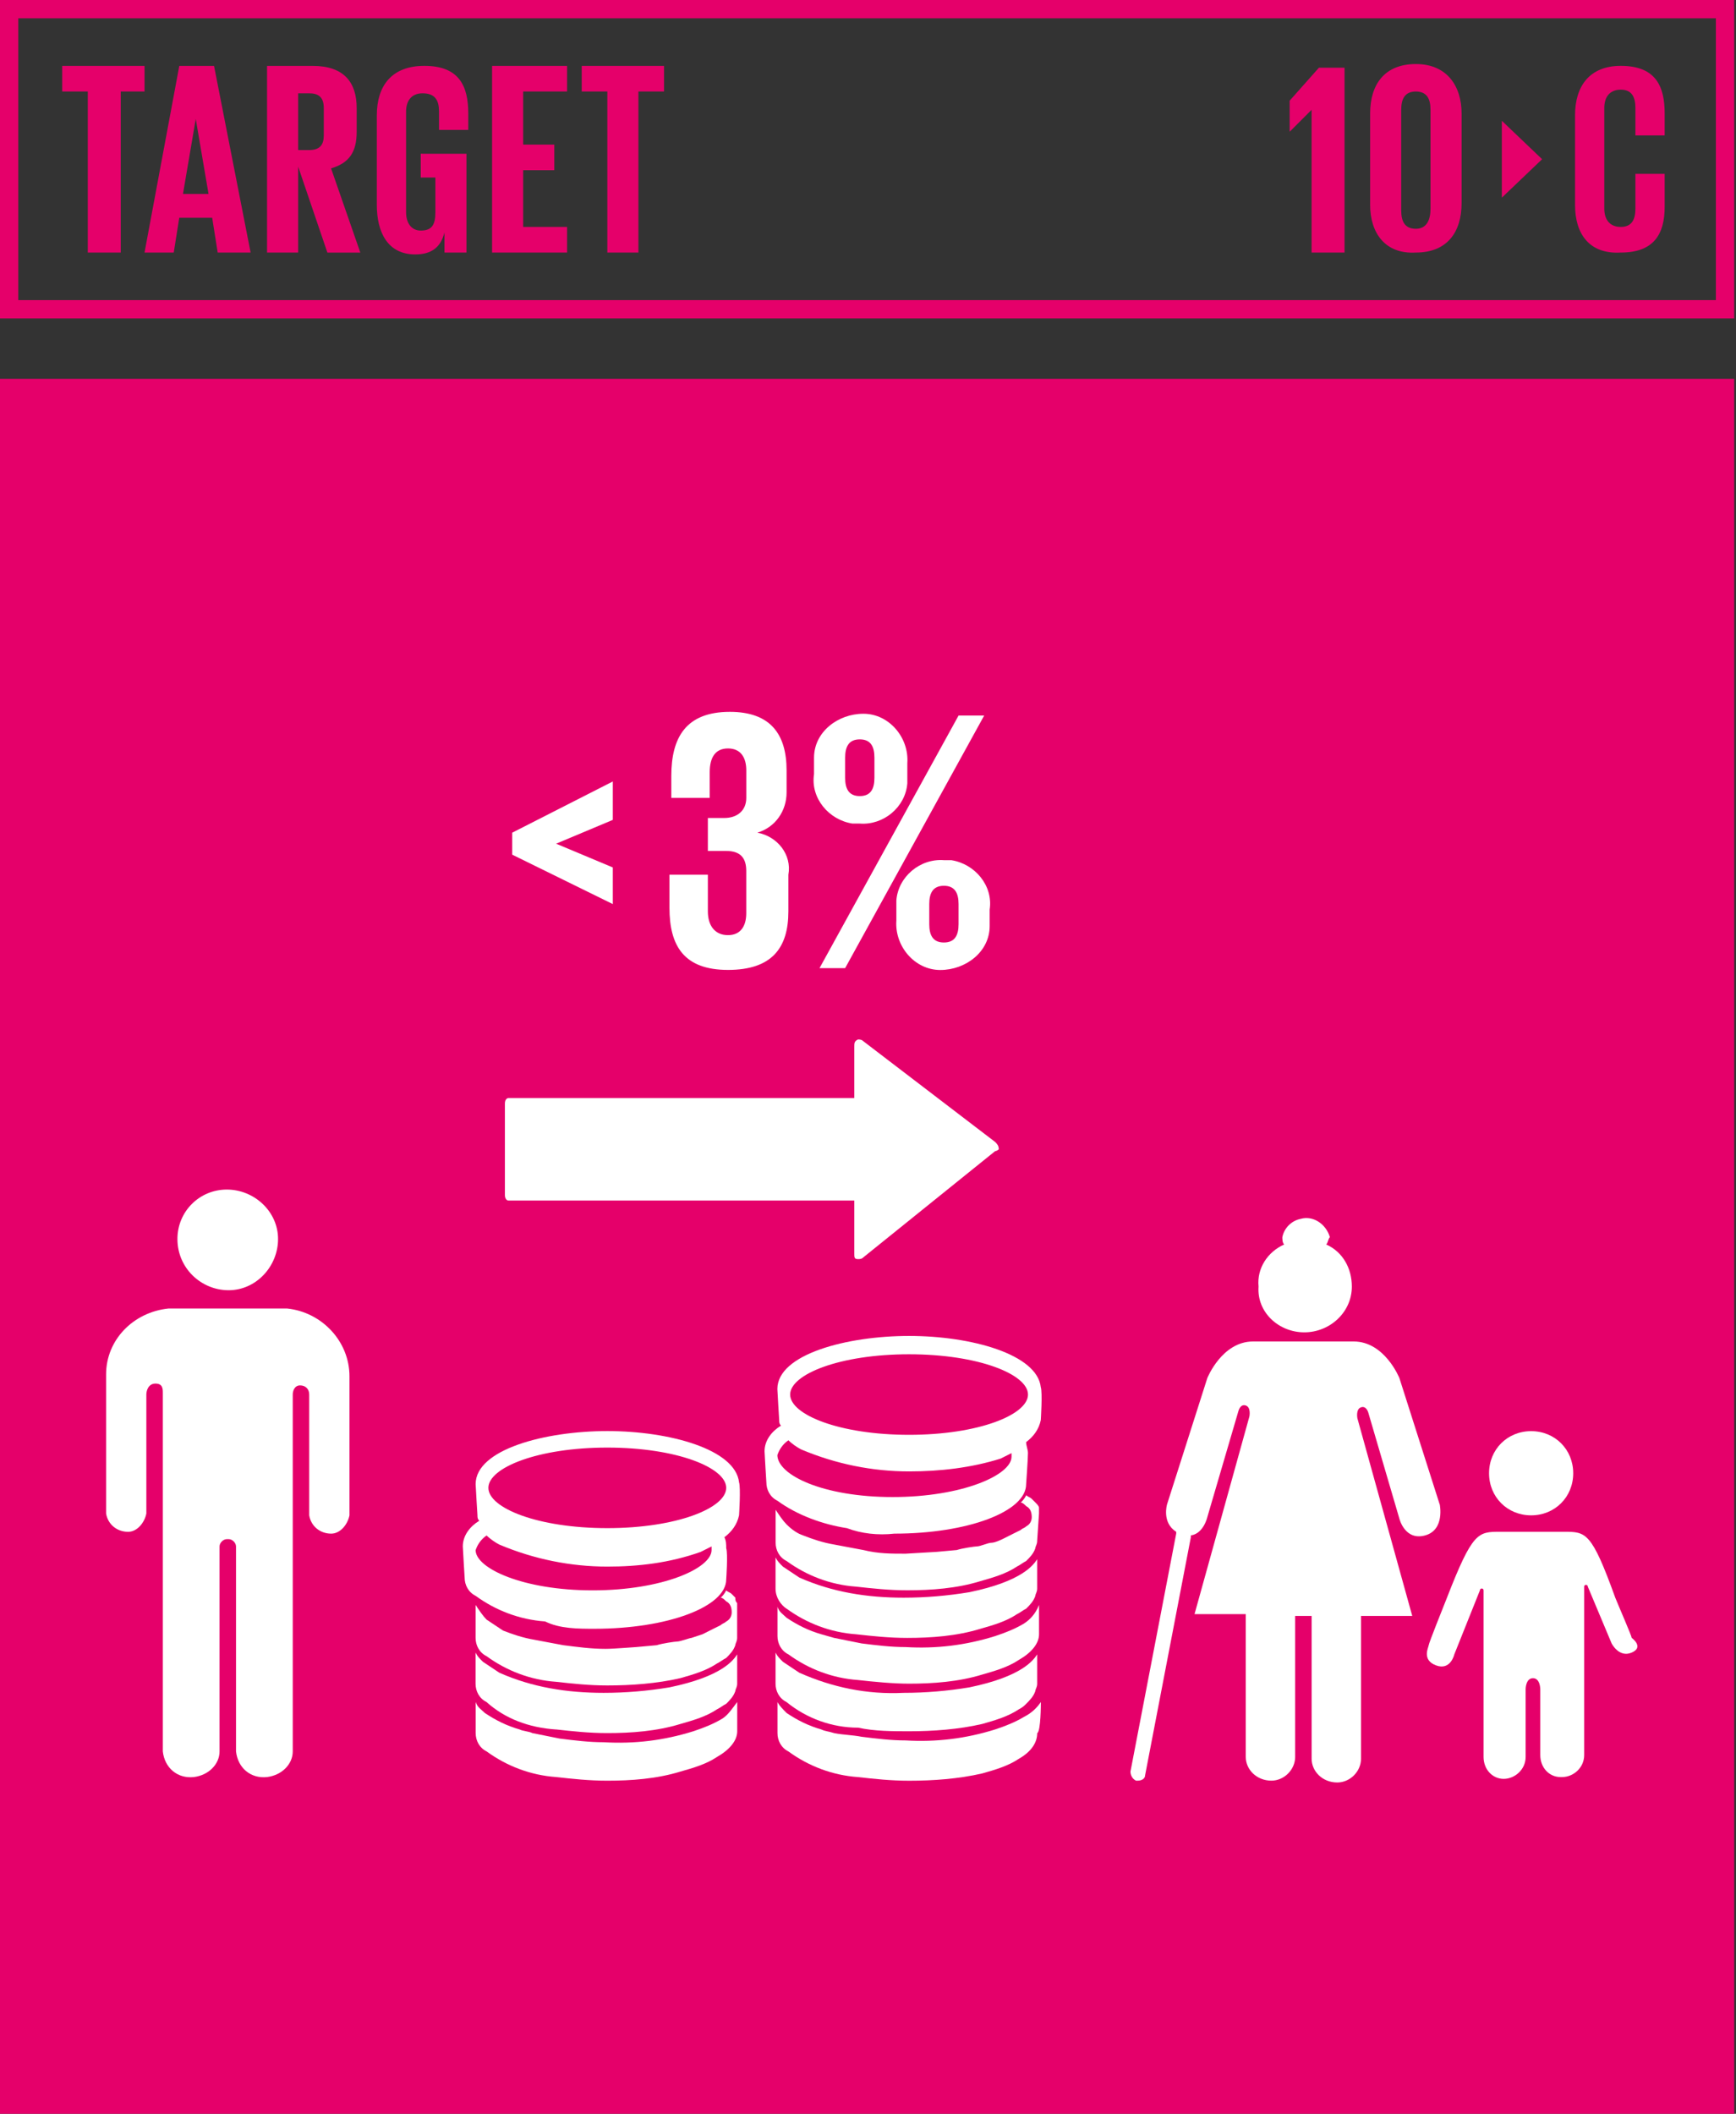 <?xml version="1.0" encoding="UTF-8"?><svg id="Capa_1" xmlns="http://www.w3.org/2000/svg" viewBox="0 0 467 568.37"><rect x="0" y="0" width="467" height="568.37" fill="#333333" stroke="none"/><defs><style>.cls-1{fill:#fff;}.cls-2{fill:#e5006a;}</style></defs><path class="cls-2" d="M4.92,80.7H461.59V4.92H4.92V80.7Zm462.08,4.92H0V0H466.51V85.62h.49Z"/><polygon class="cls-2" points="16.73 17.72 38.88 17.72 38.88 24.6 32.48 24.6 32.48 67.91 23.62 67.91 23.62 24.6 16.73 24.6 16.73 17.72"/><path class="cls-2" d="M49.21,52.16h6.89l-3.44-20.18-3.44,20.18Zm-10.33,15.75l9.35-50.19h9.35l9.84,50.19h-8.86l-1.48-9.35h-8.86l-1.48,9.35h-7.87Z"/><path class="cls-2" d="M80.21,24.6v15.75h2.95c2.95,0,3.94-1.48,3.94-3.94v-7.38c0-2.95-1.48-3.94-3.94-3.94h-2.95v-.49Zm0,20.18v23.13h-8.37V17.72h12.3c8.37,0,11.81,4.43,11.81,11.32v6.4c0,5.41-1.97,8.37-6.89,9.84l7.87,22.64h-8.86l-7.87-23.13Z"/><path class="cls-2" d="M113.67,41.34h11.81v26.57h-5.91v-5.41c-.98,3.94-3.44,5.91-7.87,5.91-7.38,0-10.33-5.91-10.33-13.29V31c0-7.87,3.94-13.29,12.79-13.29,9.35,0,11.81,5.41,11.81,12.79v4.43h-7.87v-4.92c0-2.95-.98-4.92-4.43-4.92-2.95,0-4.43,1.97-4.43,4.92v27.07c0,2.95,1.48,4.92,3.94,4.92,2.95,0,3.94-1.48,3.94-4.92v-9.35h-3.94v-6.4h.49Z"/><polygon class="cls-2" points="132.37 17.72 152.55 17.72 152.55 24.6 140.74 24.6 140.74 38.88 149.11 38.88 149.11 45.77 140.74 45.77 140.74 61.02 152.55 61.02 152.55 67.91 132.37 67.91 132.37 17.72"/><polygon class="cls-2" points="156.49 17.72 178.63 17.72 178.63 24.6 171.74 24.6 171.74 67.91 163.38 67.91 163.38 24.6 156.49 24.6 156.49 17.72"/><path class="cls-2" d="M423.7,55.11V31c0-7.87,3.94-13.29,12.3-13.29,9.35,0,11.81,5.41,11.81,12.79v5.91h-7.87v-7.38c0-2.95-.98-4.92-3.94-4.92s-4.43,1.97-4.43,4.92v27.07c0,2.95,1.48,4.92,4.43,4.92s3.94-1.97,3.94-4.92v-9.35h7.87v8.86c0,7.38-2.95,12.3-11.81,12.3-8.37,.49-12.3-4.92-12.3-12.79"/><polygon class="cls-2" points="361.69 17.72 361.69 67.91 352.83 67.91 352.83 29.53 346.93 35.43 346.93 27.07 354.8 18.21 361.69 18.21 361.69 17.72"/><path class="cls-2" d="M384.82,56.1V29.53c0-2.95-.98-4.92-3.94-4.92s-3.94,1.97-3.94,4.92v27.07c0,2.95,.98,4.92,3.94,4.92s3.94-2.46,3.94-5.41m-16.24-.98V30.51c0-7.87,3.94-13.29,12.3-13.29s12.3,5.91,12.3,13.29v24.11c0,7.87-3.94,13.29-12.3,13.29-8.37,.49-12.3-5.41-12.3-12.79"/><polygon class="cls-2" points="404.01 32.48 404.01 53.15 414.84 42.81 404.01 32.48"/><g><rect class="cls-2" y="101.86" width="466.51" height="466.51"/><path class="cls-1" d="M61.51,346.93c7.38,0,13.29-6.4,13.29-13.78s-6.4-13.29-13.78-13.29-13.29,5.91-13.29,13.29c0,7.87,6.4,13.78,13.78,13.78"/><path class="cls-1" d="M77.26,351.85h-31.99c-9.35,.98-16.73,8.37-16.73,17.72v37.4c.49,2.95,2.95,4.92,5.91,4.92,2.46,0,4.43-2.46,4.92-4.92v-31.99c0-.98,.49-2.95,2.46-2.95s1.97,1.48,1.97,2.46v96.45c.49,4.43,3.94,7.38,8.37,6.89,3.94-.49,6.89-3.44,6.89-6.89v-55.11c0-.98,.98-1.97,1.97-1.97h.49c.98,0,1.97,.98,1.97,1.97v55.11c.49,4.43,3.94,7.38,8.37,6.89,3.94-.49,6.89-3.44,6.89-6.89v-95.96c0-.98,.49-2.46,1.97-2.46s2.46,.98,2.46,2.46v32.48c.49,2.95,2.95,4.92,5.91,4.92,2.46,0,4.43-2.46,4.92-4.92v-37.4c0-9.35-7.38-17.22-16.73-18.21"/><polygon class="cls-1" points="137.79 229.81 164.85 243.1 164.85 233.25 149.6 226.86 164.85 220.46 164.85 210.13 137.79 223.9 137.79 229.81"/><path class="cls-1" d="M203.73,223.9c4.92-1.48,7.87-5.91,7.87-10.83v-5.91c0-9.84-4.43-15.75-15.26-15.75-11.81,0-15.75,6.89-15.75,17.22v5.91h10.33v-6.89c0-3.94,1.48-6.4,4.92-6.4s4.92,2.46,4.92,5.91v7.38c0,3.44-2.46,5.41-5.91,5.41h-4.43v8.86h4.92c3.94,0,5.41,1.97,5.41,5.41v11.32c0,3.44-1.48,5.91-4.92,5.91s-5.41-2.46-5.41-6.4v-9.84h-10.33v8.86c0,10.33,3.94,16.73,15.75,16.73s16.24-5.91,16.24-15.75v-9.84c.98-5.41-2.95-10.33-8.37-11.32"/><path class="cls-1" d="M257.86,248.51c0,2.95-.98,4.92-3.94,4.92s-3.94-1.97-3.94-4.92v-5.41c0-2.95,.98-4.92,3.94-4.92s3.94,1.97,3.94,4.92v5.41Zm-3.94-17.22c-6.4-.49-12.3,4.43-12.79,10.83v5.41c-.49,6.89,4.92,13.29,11.81,13.29s13.29-4.92,13.29-11.81v-4.43c.98-6.4-3.94-12.3-10.33-13.29h-1.97Z"/><path class="cls-1" d="M227.35,203.73c0-2.95,.98-4.92,3.94-4.92s3.94,1.97,3.94,4.92v5.41c0,2.95-.98,4.92-3.94,4.92s-3.94-1.97-3.94-4.92v-5.41Zm3.94,17.72c6.4,.49,12.3-4.43,12.79-10.83v-5.41c.49-6.89-4.92-13.29-11.81-13.29s-13.29,4.92-13.29,11.81v4.43c-.98,6.4,3.94,12.3,10.33,13.29h1.97Z"/><polygon class="cls-1" points="257.86 192.41 220.46 260.32 227.35 260.32 264.75 192.41 257.86 192.41"/><path class="cls-1" d="M350.87,358.25c6.89,0,12.79-5.41,12.79-12.3,0-4.92-2.46-9.35-6.89-11.32,.49-.49,.49-1.48,.98-1.97-.98-3.44-4.43-5.91-7.87-4.92-2.46,.49-4.43,2.46-4.92,4.92,0,.49,0,1.48,.49,1.97-4.43,1.97-7.38,6.4-6.89,11.32-.49,6.89,5.41,12.3,12.3,12.3"/><path class="cls-1" d="M387.28,404.5l-10.83-33.95s-3.94-9.84-12.3-9.84h-27.07c-8.37,0-12.3,9.84-12.3,9.84l-10.83,33.95s-1.48,4.92,2.46,7.38v.49l-12.3,63.97c0,.98,.49,1.97,1.48,2.46h.49c.98,0,1.97-.49,1.97-1.48l12.3-63.97v-.49c3.44-.49,4.43-4.92,4.43-4.92l8.37-28.54s.49-1.97,1.97-1.48c1.48,.49,.98,2.95,.98,2.95l-14.76,53.15h13.78v38.38c0,3.44,2.95,6.4,6.89,6.4,3.44,0,6.4-2.95,6.4-6.4v-37.89h4.43v38.38c0,3.44,2.95,6.4,6.89,6.4,3.44,0,6.4-2.95,6.4-6.4v-38.38h13.78l-14.76-53.15s-.49-2.46,.98-2.95c1.48-.49,1.97,1.48,1.97,1.48l8.37,28.54s1.48,5.91,6.89,4.43c5.41-1.48,3.94-8.37,3.94-8.37"/><path class="cls-1" d="M411.89,407.46c6.4,0,11.32-4.92,11.32-11.32s-4.92-11.32-11.32-11.32-11.32,4.92-11.32,11.32,4.92,11.32,11.32,11.32"/><path class="cls-1" d="M438.95,440.43c0-.49-3.44-8.37-4.43-10.83-6.4-17.72-7.87-17.72-13.78-17.72h-17.22c-5.91,0-7.38,0-14.27,17.72-.98,2.46-4.92,12.3-4.92,12.79s-1.97,3.94,1.97,5.41c3.94,1.48,4.92-2.95,4.92-2.95l6.89-17.22s0-.49,.49-.49,.49,.49,.49,.49v44.78c0,3.44,2.46,5.91,5.41,5.91s5.91-2.46,5.91-5.91v-18.21s0-2.95,1.97-2.95,1.97,2.95,1.97,2.95v17.72c0,3.44,2.46,5.91,5.41,5.91h.49c2.95,0,5.91-2.46,5.91-5.91v-45.27q0-.49,.49-.49c.49,0,.49,.49,.49,.49l6.4,15.25s1.97,3.94,5.41,2.46c3.44-1.48,0-3.94,0-3.94"/><path class="cls-1" d="M194.38,462.08c-2.46,1.48-4.92,2.46-7.87,3.44-7.87,2.46-15.75,3.44-24.11,2.95-3.94,0-7.87-.49-11.81-.98-2.46-.49-4.92-.98-7.38-1.48-.98-.49-2.46-.49-3.44-.98-3.44-.98-6.4-2.46-9.35-4.43-.98-.98-1.97-1.48-2.46-2.95v8.37c0,1.97,.98,3.94,2.95,4.92,5.41,3.94,11.81,6.4,18.7,6.89,4.43,.49,8.86,.98,13.78,.98,6.4,0,13.29-.49,19.68-2.46,3.44-.98,6.89-1.97,9.84-3.94,3.44-1.97,5.41-4.43,5.41-6.89v-7.87c-1.48,1.97-2.46,3.44-3.94,4.43"/><path class="cls-1" d="M127.95,416.81c.49-1.48,1.48-2.95,2.95-3.94,.98,.98,2.46,1.97,3.44,2.46,9.35,3.94,19.19,5.91,29.03,5.91,8.37,0,16.73-.98,25.1-3.94,.98-.49,1.97-.98,2.95-1.48v.98c0,4.92-13.29,10.83-31.99,10.83s-31.49-5.91-31.49-10.83m35.43-27.56c18.7,0,31.99,5.41,31.99,10.83s-13.29,10.83-31.99,10.83-31.99-5.41-31.99-10.83,13.29-10.83,31.99-10.83m-3.44,48.72c19.68,0,35.43-5.91,35.43-13.29,0,0,.49-6.89,0-8.37,0-.98,0-1.97-.49-2.95,1.97-1.48,3.44-3.44,3.94-5.91,0,0,.49-7.38,0-8.86-.98-8.86-18.7-13.78-35.43-13.78s-35.43,4.92-35.43,14.27c0,.49,.49,8.37,.49,8.37,0,.49,0,.98,.49,1.48-2.46,1.48-4.43,3.94-4.43,6.89,0,.49,.49,8.37,.49,8.37,0,1.97,.98,3.94,2.95,4.92,5.41,3.94,11.81,6.4,18.7,6.89,3.94,1.97,8.86,1.97,13.29,1.97"/><path class="cls-1" d="M149.6,465.03c4.43,.49,8.86,.98,13.78,.98,6.4,0,13.29-.49,19.68-2.46,3.44-.98,6.89-1.97,9.84-3.94,.98-.49,1.48-.98,2.46-1.48,.98-.98,1.97-1.97,2.46-3.44,0-.49,.49-.98,.49-1.97v-7.87c-.98,1.48-3.94,5.91-18.21,8.86-5.91,.98-11.81,1.48-17.72,1.48-9.84,0-19.19-1.48-28.05-5.41-1.48-.98-2.95-1.97-4.43-2.95-.98-.98-1.48-1.48-1.97-2.46v8.37c0,1.97,.98,3.94,2.95,4.92,4.92,4.43,11.32,6.89,18.7,7.38"/><path class="cls-1" d="M197.82,429.6q-.49-.49-.98-.98c-.49-.49-.98-.49-1.48-.98-.49,.98-.98,1.48-1.48,1.97,.49,0,.98,.49,1.48,.98,.98,.49,1.48,1.48,1.48,2.95,0,.98-.49,1.97-1.48,2.46-.49,.49-.98,.49-1.48,.98l-1.97,.98-2.95,1.48-2.95,.98c-.49,0-2.95,.98-3.94,.98-.49,0-3.94,.49-5.41,.98l-5.41,.49c-.49,0-5.91,.49-8.37,.49-3.94,0-7.38-.49-11.32-.98-2.46-.49-5.41-.98-7.87-1.48-2.95-.49-5.91-1.48-8.37-2.46-1.48-.98-2.95-1.97-4.43-2.95-.98-.98-1.97-2.46-2.95-3.94v8.86c0,1.97,.98,3.94,2.95,4.92,5.41,3.94,11.81,6.4,18.7,6.89,4.43,.49,8.86,.98,13.78,.98,6.4,0,13.29-.49,19.68-1.97,3.44-.98,6.89-1.97,9.84-3.94,.98-.49,1.48-.98,2.46-1.48,.98-.98,1.97-1.97,2.46-3.44,0-.49,.49-.98,.49-1.97v-9.35c-.49-.49-.49-.98-.49-1.48"/><path class="cls-1" d="M209.14,391.22c.49-1.48,1.48-2.95,2.95-3.94,.98,.98,2.46,1.97,3.44,2.46,9.35,3.94,19.19,5.91,29.03,5.91,8.37,0,16.73-.98,24.6-3.44,.98-.49,1.97-.98,2.95-1.48v.98c0,4.92-13.29,10.83-31.99,10.83s-31-5.91-31-11.32m35.43-27.07c18.7,0,31.99,5.41,31.99,10.83s-13.29,10.83-31.99,10.83-31.99-5.41-31.99-10.83,13.29-10.83,31.99-10.83m-3.94,48.23c19.68,0,35.43-5.91,35.43-13.29,0,0,.49-6.89,.49-8.37,0-.98-.49-1.97-.49-2.95,1.97-1.48,3.44-3.44,3.94-5.91,0,0,.49-7.38,0-8.86-.98-8.86-18.7-13.78-35.43-13.78s-35.43,4.92-35.43,14.27c0,.49,.49,8.37,.49,8.37,0,.49,0,.98,.49,1.48-2.46,1.48-4.43,3.94-4.43,6.89,0,.49,.49,8.37,.49,8.37,0,1.97,.98,3.94,2.95,4.92,5.41,3.94,12.3,6.4,18.7,7.38,3.94,1.48,8.37,1.97,12.79,1.48"/><path class="cls-1" d="M279.51,405.49c0-.49-.49-.98-.98-1.48l-.98-.98c-.49-.49-.98-.49-1.48-.98-.49,.98-.98,1.48-1.48,1.97,.49,0,.98,.49,1.48,.98,.98,.49,1.48,1.48,1.48,2.95,0,.98-.49,1.97-1.48,2.46-.49,.49-.98,.49-1.48,.98l-1.97,.98s-1.97,.98-2.95,1.48c0,0-1.97,.98-2.95,.98s-2.95,.98-3.94,.98c-.49,0-3.94,.49-5.41,.98l-5.41,.49-8.37,.49c-3.94,0-7.38,0-11.32-.98-2.46-.49-5.41-.98-7.87-1.48-2.95-.49-5.91-1.48-8.37-2.46-1.48-.49-2.95-1.48-4.43-2.95-.98-.98-1.97-2.46-2.95-3.94v8.86c0,1.97,.98,3.94,2.95,4.92,5.41,3.94,11.81,6.4,18.7,6.89,4.43,.49,8.86,.98,13.78,.98,6.4,0,13.29-.49,19.68-2.46,3.44-.98,6.89-1.97,9.84-3.94,.98-.49,1.48-.98,2.46-1.48,.98-.98,1.97-1.97,2.46-3.44,0-.49,.49-.98,.49-1.97l.49-7.38v-1.48Z"/><path class="cls-1" d="M275.57,436.49c-2.46,1.48-4.92,2.46-7.87,3.44-7.87,2.46-15.75,3.44-24.11,2.95-3.94,0-7.87-.49-11.81-.98-2.46-.49-4.92-.98-7.38-1.48l-3.44-.98c-3.44-.98-6.4-2.46-9.35-4.43-.98-.98-1.97-1.48-2.46-2.95v7.87c0,1.97,.98,3.94,2.95,4.92,5.41,3.94,11.81,6.4,18.7,6.89,4.43,.49,9.35,.98,13.78,.98,6.4,0,13.29-.49,19.68-2.46,3.44-.98,6.89-1.97,9.84-3.94,3.44-1.97,5.41-4.43,5.41-6.89v-7.87c-.98,2.46-2.46,3.94-3.94,4.92"/><path class="cls-1" d="M211.6,432.55c5.41,3.94,11.81,6.4,18.7,6.89,4.43,.49,8.86,.98,13.78,.98,6.4,0,13.29-.49,19.68-2.46,3.44-.98,6.89-1.97,9.84-3.94,.98-.49,1.48-.98,2.46-1.48,.98-.98,1.97-1.97,2.46-3.44,0-.49,.49-.98,.49-1.97v-7.87c-.98,1.48-3.94,5.91-18.21,8.86-5.91,.98-11.81,1.48-17.72,1.48-9.84,0-19.19-1.48-28.05-5.41-1.48-.98-2.95-1.97-4.43-2.95-.98-.98-1.48-1.48-1.97-2.46v8.37c0,2.46,1.48,4.43,2.95,5.41"/><path class="cls-1" d="M280,457.65c-.98,1.48-2.46,2.95-4.43,3.94-2.46,1.48-4.92,2.46-7.87,3.44-7.87,2.46-15.75,3.44-24.11,2.95-3.94,0-7.87-.49-11.81-.98-2.46-.49-4.92-.49-7.38-.98-1.48-.49-2.46-.49-3.44-.98-3.44-.98-6.4-2.46-9.35-4.43-.98-.98-1.97-1.97-2.46-2.95v8.37c0,1.97,.98,3.94,2.95,4.92,5.41,3.94,11.81,6.4,18.7,6.89,4.43,.49,8.86,.98,13.78,.98,6.4,0,13.29-.49,19.68-1.97,3.44-.98,6.89-1.97,9.84-3.94,3.44-1.97,4.92-4.43,4.92-6.89,.98-.49,.98-7.87,.98-8.37"/><path class="cls-1" d="M230.79,464.54c4.43,.98,9.35,.98,13.78,.98,6.4,0,13.29-.49,19.68-1.97,3.44-.98,6.89-1.97,9.84-3.94,.98-.49,1.48-.98,1.97-1.48,.98-.98,1.97-1.97,2.46-3.44,0-.49,.49-.98,.49-1.97v-7.87c-.98,1.48-3.94,5.91-18.21,8.86-5.91,.98-11.81,1.48-17.72,1.48-9.84,.49-19.19-1.48-28.05-5.41-1.48-.98-2.95-1.97-4.43-2.95-.98-.98-1.48-1.48-1.97-2.46v8.37c0,1.97,.98,3.94,2.95,4.92,5.41,4.43,12.3,6.89,19.19,6.89"/><path class="cls-1" d="M267.7,309.53l-35.43,28.54c-.49,.49-.98,.49-1.48,.49-.98,0-.98-.49-.98-1.48v-14.27h-93.01c-.49,0-.98-.49-.98-1.48v-24.6c0-.98,.49-1.48,.98-1.48h93.01v-13.78c0-.98,0-1.48,.98-1.97,.49,0,.98,0,1.48,.49l35.43,27.07c.49,.49,.98,.98,.98,1.97,0,0-.49,.49-.98,.49"/></g></svg>